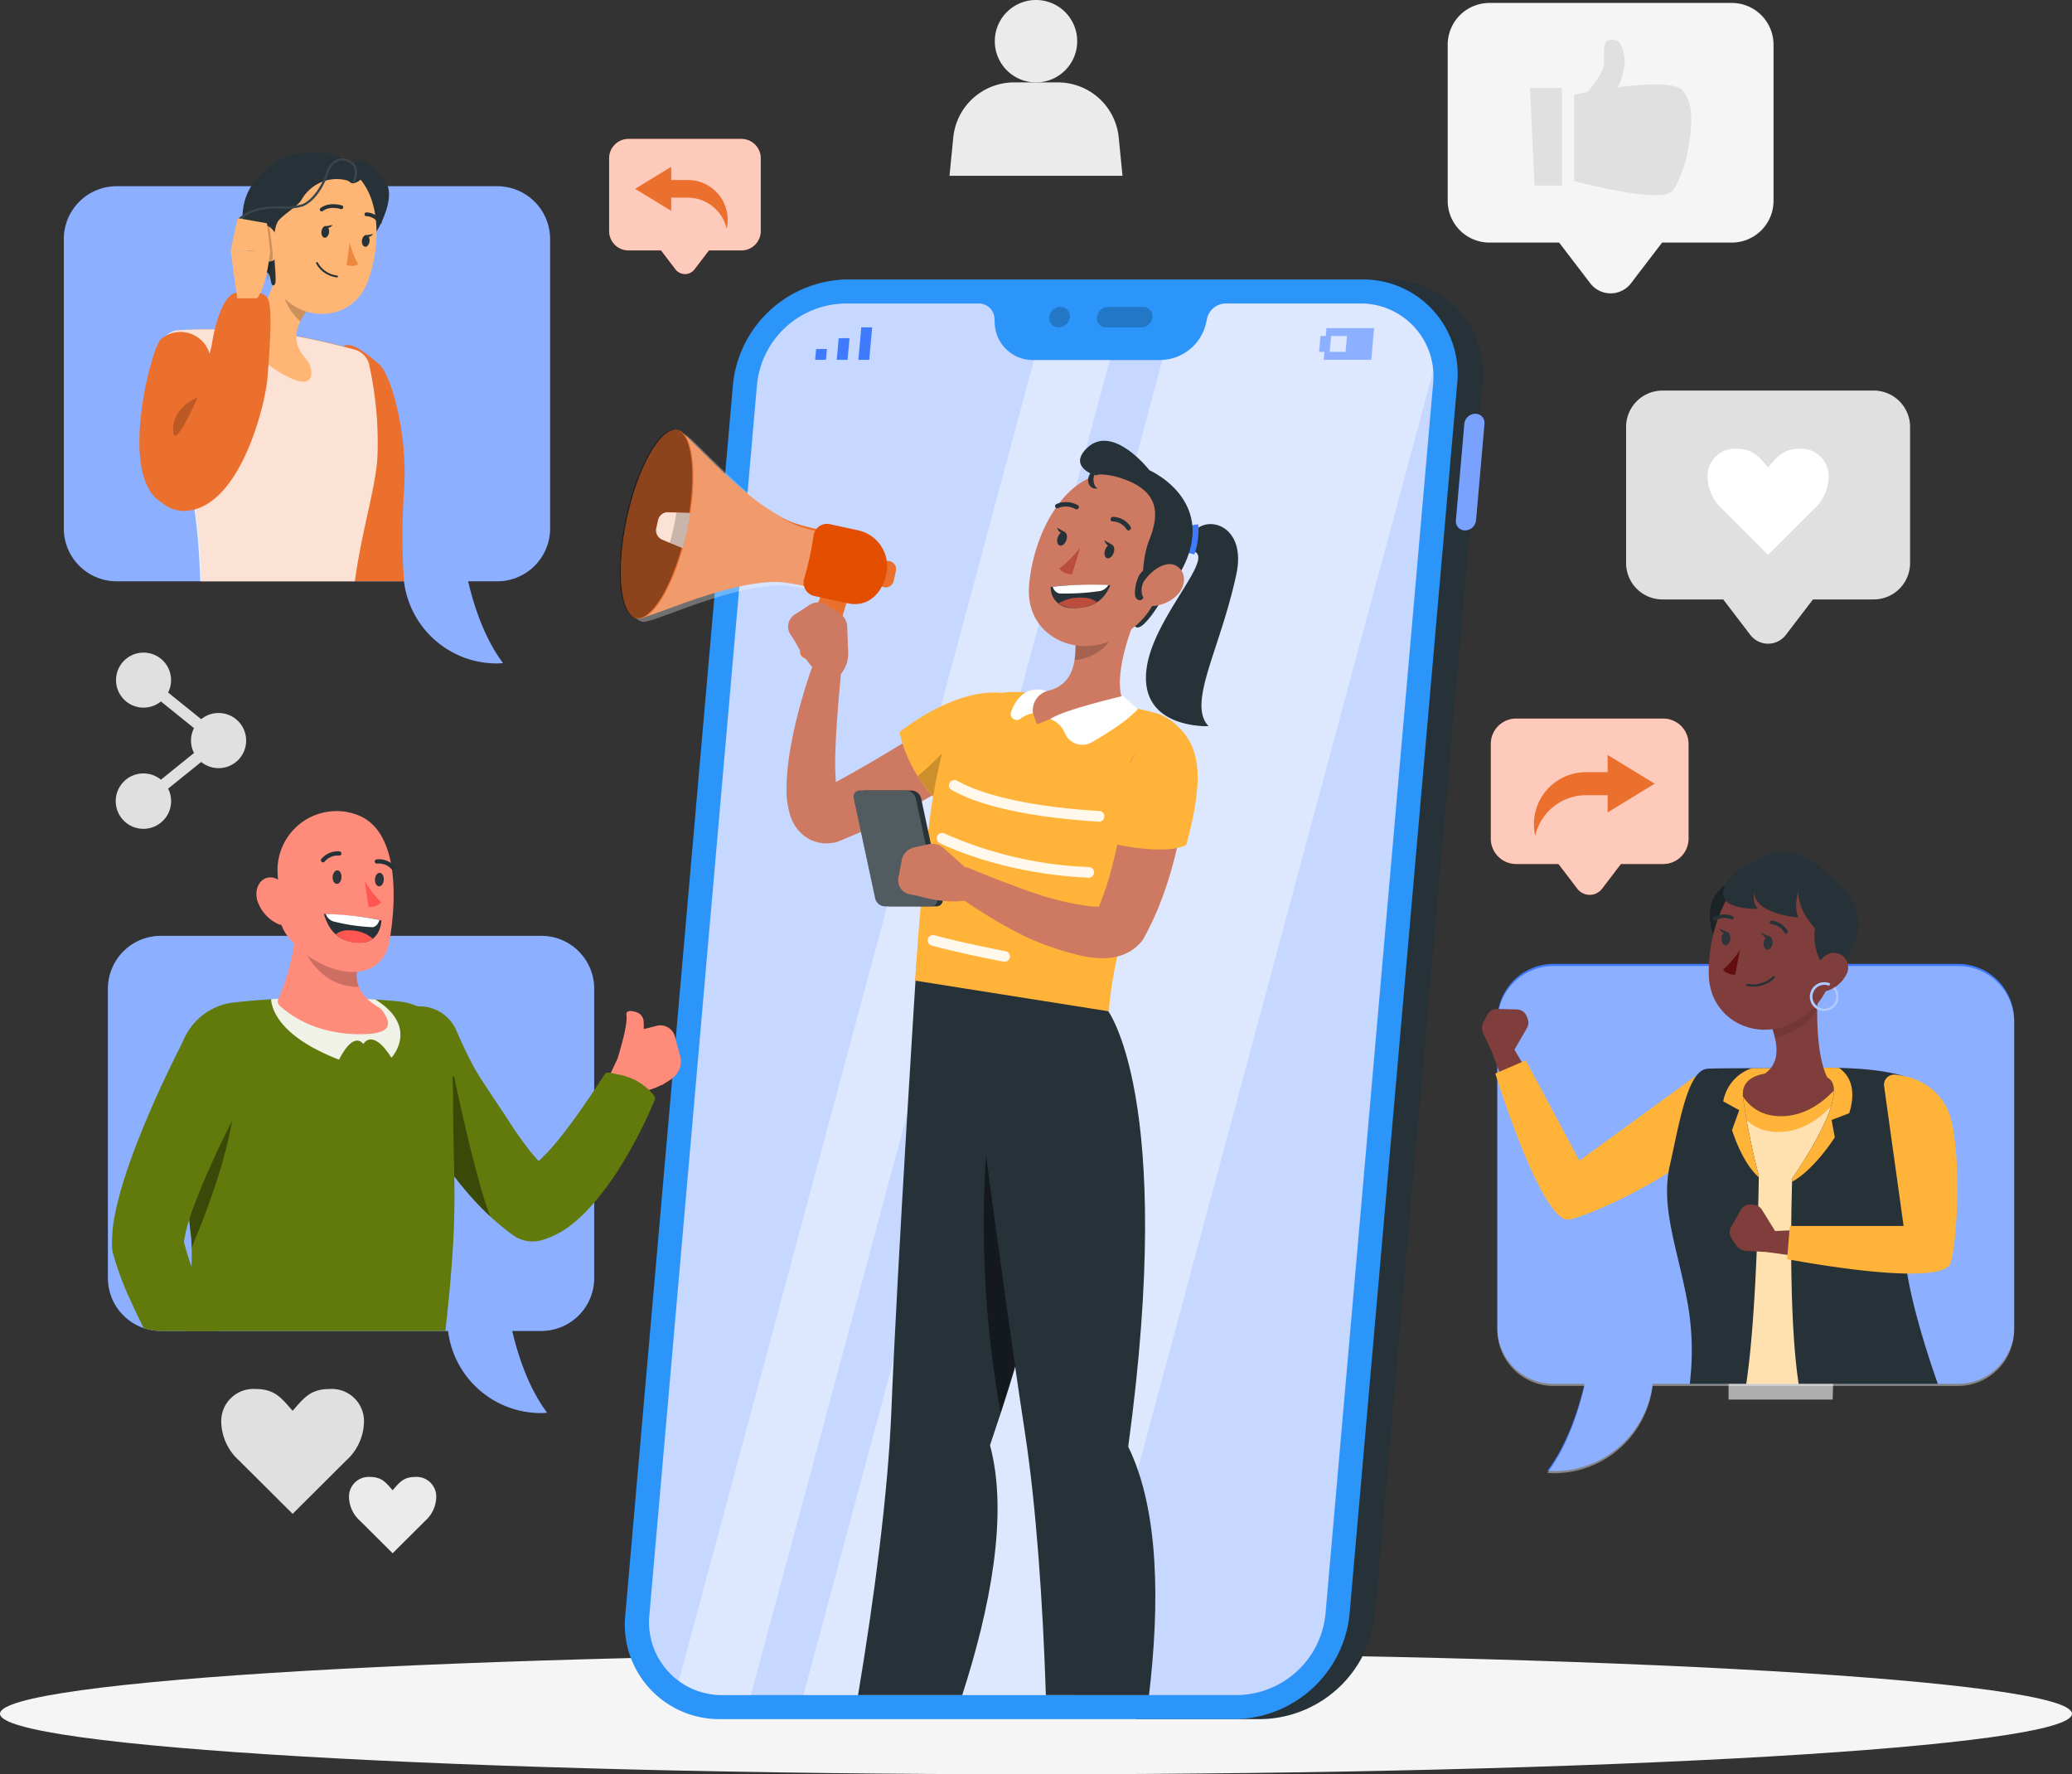 <svg id="Grupo_882184" data-name="Grupo 882184" xmlns="http://www.w3.org/2000/svg" xmlns:xlink="http://www.w3.org/1999/xlink" width="428.466" height="366.821" viewBox="0 0 428.466 366.821">
  <rect x="0" y="0" width="428.466" height="366.821" fill="#333333" stroke="none"/>
  <defs>
    <clipPath id="clip-path">
      <rect id="Rectángulo_330327" data-name="Rectángulo 330327" width="428.466" height="366.821" fill="none"/>
    </clipPath>
    <clipPath id="clip-path-5">
      <rect id="Rectángulo_330288" data-name="Rectángulo 330288" width="106.876" height="104.861" fill="none"/>
    </clipPath>
    <clipPath id="clip-path-6">
      <rect id="Rectángulo_330289" data-name="Rectángulo 330289" width="7.16" height="12.247" fill="none"/>
    </clipPath>
    <clipPath id="clip-path-7">
      <rect id="Rectángulo_330290" data-name="Rectángulo 330290" width="26.066" height="63.296" fill="none"/>
    </clipPath>
    <clipPath id="clip-path-8">
      <rect id="Rectángulo_330291" data-name="Rectángulo 330291" width="9.435" height="9.876" fill="none"/>
    </clipPath>
    <clipPath id="clip-path-9">
      <rect id="Rectángulo_330292" data-name="Rectángulo 330292" width="5.968" height="5.968" fill="none"/>
    </clipPath>
    <clipPath id="clip-path-11">
      <rect id="Rectángulo_330294" data-name="Rectángulo 330294" width="5.916" height="24.096" fill="none"/>
    </clipPath>
    <clipPath id="clip-path-12">
      <rect id="Rectángulo_330295" data-name="Rectángulo 330295" width="162.173" height="287.699" fill="none"/>
    </clipPath>
    <clipPath id="clip-path-13">
      <rect id="Rectángulo_330296" data-name="Rectángulo 330296" width="21.339" height="4.226" fill="none"/>
    </clipPath>
    <clipPath id="clip-path-14">
      <rect id="Rectángulo_330297" data-name="Rectángulo 330297" width="155.975" height="287.699" fill="none"/>
    </clipPath>
    <clipPath id="clip-path-16">
      <rect id="Rectángulo_330299" data-name="Rectángulo 330299" width="51.117" height="38.981" fill="none"/>
    </clipPath>
    <clipPath id="clip-path-17">
      <rect id="Rectángulo_330300" data-name="Rectángulo 330300" width="15.012" height="39.008" fill="none"/>
    </clipPath>
    <clipPath id="clip-path-18">
      <rect id="Rectángulo_330301" data-name="Rectángulo 330301" width="7.107" height="7.43" fill="none"/>
    </clipPath>
    <clipPath id="clip-path-19">
      <rect id="Rectángulo_330302" data-name="Rectángulo 330302" width="4.252" height="7.37" fill="none"/>
    </clipPath>
    <clipPath id="clip-path-20">
      <rect id="Rectángulo_330303" data-name="Rectángulo 330303" width="18.22" height="17.522" fill="none"/>
    </clipPath>
    <clipPath id="clip-path-21">
      <rect id="Rectángulo_330304" data-name="Rectángulo 330304" width="14.25" height="66.515" fill="none"/>
    </clipPath>
    <clipPath id="clip-path-22">
      <rect id="Rectángulo_330305" data-name="Rectángulo 330305" width="8.125" height="7.806" fill="none"/>
    </clipPath>
    <clipPath id="clip-path-23">
      <rect id="Rectángulo_330306" data-name="Rectángulo 330306" width="17.323" height="23.949" fill="none"/>
    </clipPath>
    <clipPath id="clip-path-24">
      <rect id="Rectángulo_330307" data-name="Rectángulo 330307" width="32.173" height="8.627" fill="none"/>
    </clipPath>
    <clipPath id="clip-path-25">
      <rect id="Rectángulo_330308" data-name="Rectángulo 330308" width="32.531" height="9.26" fill="none"/>
    </clipPath>
    <clipPath id="clip-path-26">
      <rect id="Rectángulo_330309" data-name="Rectángulo 330309" width="17.029" height="5.551" fill="none"/>
    </clipPath>
    <clipPath id="clip-path-28">
      <rect id="Rectángulo_330311" data-name="Rectángulo 330311" width="100.548" height="98.652" fill="none"/>
    </clipPath>
    <clipPath id="clip-path-29">
      <rect id="Rectángulo_330312" data-name="Rectángulo 330312" width="15.412" height="29.04" fill="none"/>
    </clipPath>
    <clipPath id="clip-path-30">
      <rect id="Rectángulo_330313" data-name="Rectángulo 330313" width="26.749" height="12.817" fill="none"/>
    </clipPath>
    <clipPath id="clip-path-31">
      <rect id="Rectángulo_330314" data-name="Rectángulo 330314" width="10.24" height="35.652" fill="none"/>
    </clipPath>
    <clipPath id="clip-path-32">
      <rect id="Rectángulo_330315" data-name="Rectángulo 330315" width="13.231" height="17.021" fill="none"/>
    </clipPath>
    <clipPath id="clip-path-35">
      <rect id="Rectángulo_330318" data-name="Rectángulo 330318" width="45.143" height="52.095" fill="none"/>
    </clipPath>
    <clipPath id="clip-path-36">
      <rect id="Rectángulo_330319" data-name="Rectángulo 330319" width="4.89" height="9.49" fill="none"/>
    </clipPath>
    <clipPath id="clip-path-37">
      <rect id="Rectángulo_330320" data-name="Rectángulo 330320" width="24.798" height="13.03" fill="none"/>
    </clipPath>
    <clipPath id="clip-path-38">
      <rect id="Rectángulo_330321" data-name="Rectángulo 330321" width="1.646" height="11.724" fill="none"/>
    </clipPath>
    <clipPath id="clip-path-39">
      <rect id="Rectángulo_330322" data-name="Rectángulo 330322" width="5.068" height="7.918" fill="none"/>
    </clipPath>
    <clipPath id="clip-path-41">
      <rect id="Rectángulo_330324" data-name="Rectángulo 330324" width="40.884" height="36.432" fill="none"/>
    </clipPath>
    <clipPath id="clip-path-42">
      <rect id="Rectángulo_330325" data-name="Rectángulo 330325" width="31.349" height="27.935" fill="none"/>
    </clipPath>
  </defs>
  <g id="Grupo_882183" data-name="Grupo 882183" clip-path="url(#clip-path)">
    <g id="Grupo_882069" data-name="Grupo 882069">
      <g id="Grupo_882068" data-name="Grupo 882068" clip-path="url(#clip-path)">
        <path id="Trazado_637111" data-name="Trazado 637111" d="M355.527,73.081H311.848a7.523,7.523,0,0,0-7.523,7.523v28.134a7.524,7.524,0,0,0,7.523,7.525h12.56l5.609,7.336a4.622,4.622,0,0,0,7.342,0l5.609-7.336h12.56a7.524,7.524,0,0,0,7.523-7.525V80.6a7.523,7.523,0,0,0-7.523-7.523" transform="translate(31.932 7.668)" fill="#e0e0e0"/>
        <path id="Trazado_637112" data-name="Trazado 637112" d="M322.7,96.535a9.361,9.361,0,0,1-3.13-6.586,5.652,5.652,0,0,1,6.012-5.972c3.377,0,4.529,1.566,6.506,3.83,1.977-2.264,3.13-3.83,6.506-3.83a5.652,5.652,0,0,1,6.012,5.972,9.361,9.361,0,0,1-3.13,6.586l-9.387,9.349Z" transform="translate(33.531 8.811)" fill="#fff"/>
        <path id="Trazado_637113" data-name="Trazado 637113" d="M45.1,274.694a11.033,11.033,0,0,1-3.687-7.762A6.659,6.659,0,0,1,48.5,259.9c3.978,0,5.337,1.845,7.666,4.511,2.328-2.666,3.687-4.511,7.665-4.511a6.66,6.66,0,0,1,7.084,7.036,11.031,11.031,0,0,1-3.688,7.762l-11.06,11.014Z" transform="translate(4.345 27.27)" fill="#e0e0e0"/>
        <path id="Trazado_637114" data-name="Trazado 637114" d="M67.575,285.4a6.742,6.742,0,0,1-2.254-4.746,4.07,4.07,0,0,1,4.329-4.3c2.432,0,3.263,1.127,4.687,2.758,1.423-1.631,2.254-2.758,4.686-2.758a4.071,4.071,0,0,1,4.33,4.3A6.744,6.744,0,0,1,81.1,285.4l-6.761,6.733Z" transform="translate(6.854 28.997)" fill="#ebebeb"/>
        <path id="Trazado_637115" data-name="Trazado 637115" d="M329.686.551H279.572a8.632,8.632,0,0,0-8.632,8.632V41.462a8.632,8.632,0,0,0,8.632,8.632h14.41l6.435,8.416a5.3,5.3,0,0,0,8.423,0l6.435-8.416h14.41a8.632,8.632,0,0,0,8.632-8.632V9.183A8.632,8.632,0,0,0,329.686.551" transform="translate(28.429 0.058)" fill="#f5f5f5"/>
        <path id="Trazado_637116" data-name="Trazado 637116" d="M287.278,36.633h5.677V16.448h-6.623Z" transform="translate(30.044 1.726)" fill="#e0e0e0"/>
        <path id="Trazado_637117" data-name="Trazado 637117" d="M318.42,20.547c-.288-.895-1.192-2.769-2.05-3.153-2.489-1.117-7.938-.76-12.759-.126a9.8,9.8,0,0,0,.465-.98,14.62,14.62,0,0,0,1-4.55c-.072-1.067-.569-3.444-1.473-4.015a2.542,2.542,0,0,0-2.275,0c-.954,1-.289,4.159-.668,5.487-.349,1.221-1.939,3.371-3.3,5.057-1.684.313-2.759.546-2.759.546V36.631s14.554,3.961,19.238,2.681c1.8-.492,2.651-3.614,3.311-5.361,1.188-3.138,2.29-10.211,1.262-13.4" transform="translate(30.912 0.782)" fill="#e0e0e0"/>
        <path id="Trazado_637118" data-name="Trazado 637118" d="M212.716,27.031a12.631,12.631,0,0,0-12.59-11.611H191.05a12.631,12.631,0,0,0-12.59,11.611l-.762,7.7h35.781Z" transform="translate(18.645 1.618)" fill="#ebebeb"/>
        <path id="Trazado_637119" data-name="Trazado 637119" d="M203.218,8.519a8.52,8.52,0,1,0-8.52,8.519,8.52,8.52,0,0,0,8.52-8.519" transform="translate(19.535)" fill="#ebebeb"/>
        <path id="Trazado_637120" data-name="Trazado 637120" d="M42.919,134.6a5.674,5.674,0,0,0-3.593,1.277l-6.839-5.514A5.69,5.69,0,1,0,31,132.213l6.839,5.514a5.66,5.66,0,0,0,0,5.142L31,148.383a5.726,5.726,0,1,0,1.488,1.85l6.839-5.512A5.7,5.7,0,1,0,42.919,134.6" transform="translate(2.278 12.811)" fill="#e0e0e0"/>
      </g>
    </g>
    <g id="Grupo_882071" data-name="Grupo 882071">
      <g id="Grupo_882070" data-name="Grupo 882070" clip-path="url(#clip-path)">
        <path id="Trazado_637121" data-name="Trazado 637121" d="M428.466,321.852c0,6.91-95.915,12.511-214.233,12.511S0,328.762,0,321.852s95.915-12.511,214.233-12.511,214.233,5.6,214.233,12.511" transform="translate(0 32.458)" fill="#f5f5f5"/>
      </g>
    </g>
    <g id="Grupo_882088" data-name="Grupo 882088">
      <g id="Grupo_882087" data-name="Grupo 882087" clip-path="url(#clip-path)">
        <path id="Trazado_637122" data-name="Trazado 637122" d="M291.855,180.361h83.624a11.626,11.626,0,0,1,11.626,11.626v63.564a11.626,11.626,0,0,1-11.626,11.626H312.336a20.543,20.543,0,0,1-20.384,18.045c-.465,0-.92-.039-1.378-.07,3.267-4.3,5.935-10.542,7.68-17.975h-6.4a11.626,11.626,0,0,1-11.626-11.626V191.987a11.626,11.626,0,0,1,11.626-11.626" transform="translate(29.403 18.925)" fill="#407bff"/>
        <g id="Grupo_882074" data-name="Grupo 882074" transform="translate(309.632 199.725)" opacity="0.4">
          <g id="Grupo_882073" data-name="Grupo 882073">
            <g id="Grupo_882072" data-name="Grupo 882072" clip-path="url(#clip-path-5)">
              <path id="Trazado_637123" data-name="Trazado 637123" d="M291.855,180.361h83.624a11.626,11.626,0,0,1,11.626,11.626v63.564a11.626,11.626,0,0,1-11.626,11.626H312.336a20.543,20.543,0,0,1-20.384,18.045c-.465,0-.92-.039-1.378-.07,3.267-4.3,5.935-10.542,7.68-17.975h-6.4a11.626,11.626,0,0,1-11.626-11.626V191.987a11.626,11.626,0,0,1,11.626-11.626" transform="translate(-280.229 -180.361)" fill="#fff"/>
            </g>
          </g>
        </g>
        <path id="Trazado_637124" data-name="Trazado 637124" d="M288.2,204.192l-4.134-6.988,2.583-4.462a2.237,2.237,0,0,0,.154-1.916l-.192-.5a2.235,2.235,0,0,0-2.028-1.436l-4.055-.106a2.231,2.231,0,0,0-2.018,1.161l-.822,1.5a2.636,2.636,0,0,0-.08,2.372l1.748,3.77,3.232,8.668Z" transform="translate(29.103 19.808)" fill="#7f3e3b"/>
        <path id="Trazado_637125" data-name="Trazado 637125" d="M320.847,201.957,297.24,219.141,286.15,198.4l-6.3,2.725s9.71,31.448,15.352,30.18,21.579-9.148,26.767-14.557c2.614-2.726,4.606-7.728,2.021-13.919a2.082,2.082,0,0,0-3.145-.867" transform="translate(29.364 20.817)" fill="#ffb338"/>
        <path id="Trazado_637126" data-name="Trazado 637126" d="M325.465,164.6s-8.34,2.187-4.476,12.246c0,0,4.149-1.092,4.826-3.782s1.312-6.452,1.312-6.452Z" transform="translate(33.573 17.271)" fill="#263238"/>
        <g id="Grupo_882077" data-name="Grupo 882077" transform="translate(353.54 181.868)" opacity="0.3">
          <g id="Grupo_882076" data-name="Grupo 882076">
            <g id="Grupo_882075" data-name="Grupo 882075" clip-path="url(#clip-path-6)">
              <path id="Trazado_637127" data-name="Trazado 637127" d="M325.465,164.6s-8.34,2.187-4.476,12.246c0,0,4.149-1.092,4.826-3.782s1.312-6.452,1.312-6.452Z" transform="translate(-319.967 -164.597)"/>
            </g>
          </g>
        </g>
        <path id="Trazado_637128" data-name="Trazado 637128" d="M344.892,200.768l-15.226-.5-6.3.913-.853,11.481,12.268,4.082,13.092-2.61.685-11.063-.933-2.211Z" transform="translate(33.84 21.013)" fill="#7f3e3b"/>
        <path id="Trazado_637129" data-name="Trazado 637129" d="M324.117,264.944h21.544c.218-7.59,1.338-47,1.1-46.764-.263.263,2.274-8.4,2.274-8.4v-3.5l-2.274-3.762s-4.89,7.455-12.933,7.086c-7.624-.35-8.937-7.96-8.937-7.96l-.961,11.634-.962,28.167,1.224,11.939Z" transform="translate(33.888 21.158)" fill="#ffb338"/>
        <g id="Grupo_882080" data-name="Grupo 882080" transform="translate(356.289 226.065)" opacity="0.6">
          <g id="Grupo_882079" data-name="Grupo 882079">
            <g id="Grupo_882078" data-name="Grupo 882078" clip-path="url(#clip-path-7)">
              <path id="Trazado_637130" data-name="Trazado 637130" d="M324.117,264.944h21.544c.218-7.59,1.338-47,1.1-46.764-.263.263,2.274-8.4,2.274-8.4v-3.5l-2.274-3.762s-4.89,7.455-12.933,7.086c-7.624-.35-8.937-7.96-8.937-7.96l-.961,11.634-.962,28.167,1.224,11.939Z" transform="translate(-322.969 -201.647)" fill="#fff"/>
            </g>
          </g>
        </g>
        <path id="Trazado_637131" data-name="Trazado 637131" d="M316.692,265.138h11.675c2.294-15.2,2.6-43,2.6-43a144.715,144.715,0,0,1-3.262-16.166c-.7-6.37,8.4-5.527,16.358-4.477s-6.192,21.169-6.192,21.169-1,27.2,1.329,42.477h28.784c-1.439-4.05-5.678-16.508-6.691-25.333-1.224-10.671,6.124-26.242,5.072-33.836s-26.22-6.048-26.22-6.048-16.122-.106-19.715.056c-4.205.189-5.877,11.25-7.864,19.988s1.666,17.392,3.658,28.389a56.127,56.127,0,0,1,.465,16.784" transform="translate(32.736 20.963)" fill="#263238"/>
        <path id="Trazado_637132" data-name="Trazado 637132" d="M328.407,199.887c5.243,0,10.637.034,10.637.034s3.221-.2,7.4-.1c1.664,1.14,3.864,3.776,2.111,9.371l-3.646,1.4.666,3.587s-4.2,6.655-8.832,9.179c.014-.446.023-.694.023-.694s14.154-20.118,6.192-21.168S325.9,199.6,326.6,205.97a144.666,144.666,0,0,0,3.263,16.166s0,.106,0,.3c-2.244-2-4.153-5.541-5.538-9.744l1.487-4.134-3.3-1.814a8.841,8.841,0,0,1,5.894-6.854" transform="translate(33.84 20.964)" fill="#ffb338"/>
        <path id="Trazado_637133" data-name="Trazado 637133" d="M327.722,207.632a3.788,3.788,0,0,1,.327-3.646c5.985-2.029,5.437-6.523,4.058-10.693l9.648-9.84c-.572,5.242-.784,17.291,2.642,21.49v.96a13.087,13.087,0,0,1-12.865,4.792,5.023,5.023,0,0,1-3.811-3.062" transform="translate(34.355 19.249)" fill="#7f3e3b"/>
        <g id="Grupo_882083" data-name="Grupo 882083" transform="translate(366.462 204.726)" opacity="0.1">
          <g id="Grupo_882082" data-name="Grupo 882082">
            <g id="Grupo_882081" data-name="Grupo 882081" clip-path="url(#clip-path-8)">
              <path id="Trazado_637134" data-name="Trazado 637134" d="M331.662,193.1l7.663-7.815,1.772.635c-.054.944-.092,1.971-.107,3.054-.969,1.988-3.3,4.783-8.748,6.186-.156-.687-.355-1.379-.58-2.061" transform="translate(-331.662 -185.285)"/>
            </g>
          </g>
        </g>
        <path id="Trazado_637135" data-name="Trazado 637135" d="M347.465,177.1c-2.334,8.918-3.125,12.743-8.593,16.477-8.228,5.621-18.668.811-19.053-8.624-.346-8.492,3.52-21.641,13.057-23.5A12.57,12.57,0,0,1,347.465,177.1" transform="translate(33.555 16.915)" fill="#7f3e3b"/>
        <path id="Trazado_637136" data-name="Trazado 637136" d="M326,177.675a19.968,19.968,0,0,1-3.541,4.18,3.207,3.207,0,0,0,2.517,1.014Z" transform="translate(33.834 18.643)" fill="#630f0f"/>
        <path id="Trazado_637137" data-name="Trazado 637137" d="M334.586,174.956a.407.407,0,0,0,.182-.051.364.364,0,0,0,.126-.5l0-.007a4.267,4.267,0,0,0-3.307-2.14.375.375,0,0,0-.376.355.366.366,0,0,0,.345.376,3.579,3.579,0,0,1,2.719,1.8.367.367,0,0,0,.315.172" transform="translate(34.752 18.074)" fill="#263238"/>
        <path id="Trazado_637138" data-name="Trazado 637138" d="M320.933,172.379a.4.4,0,0,0,.182-.05,3.574,3.574,0,0,1,3.236-.214.364.364,0,0,0,.495-.147l0,0a.374.374,0,0,0-.162-.5,4.305,4.305,0,0,0-3.936.222.365.365,0,0,0,.182.689" transform="translate(33.634 17.952)" fill="#263238"/>
        <path id="Trazado_637139" data-name="Trazado 637139" d="M328.252,184.791a7.188,7.188,0,0,1-1.278-.112.222.222,0,0,1-.183-.256v-.008a.223.223,0,0,1,.253-.182,6.088,6.088,0,0,0,5.266-1.471.226.226,0,1,1,.335.3,6.31,6.31,0,0,1-4.393,1.725" transform="translate(34.289 19.169)" fill="#263238"/>
        <path id="Trazado_637140" data-name="Trazado 637140" d="M344.182,184.265a11.332,11.332,0,0,1-2.711-9.064s-3.587-3.671-3.412-7.607c0,0-1.062,3.135-.006,5.373,0,0-9.309-.678-9.091-5.373,0,0-.612,2.362.787,3.587,0,0-8.271.35-7.153-3.936s7.6-6.386,7.6-6.386,6.178-5.248,14.718,4.024c0,0,10.058,6.279,2.928,16.75Z" transform="translate(33.838 16.723)" fill="#263238"/>
        <path id="Trazado_637141" data-name="Trazado 637141" d="M346.16,182.868a6.716,6.716,0,0,1-3.957,3.287c-2.263.68-3.44-1.329-2.851-3.49.527-1.937,2.344-4.636,4.636-4.372a3.042,3.042,0,0,1,2.171,4.576" transform="translate(35.591 18.706)" fill="#7f3e3b"/>
        <path id="Trazado_637142" data-name="Trazado 637142" d="M331.9,176.665c-.078.766-.554,1.346-1.063,1.3s-.845-.715-.757-1.492.554-1.346,1.053-1.3.844.714.767,1.491" transform="translate(34.632 18.38)" fill="#2e353a"/>
        <path id="Trazado_637143" data-name="Trazado 637143" d="M324.012,175.84c-.078.766-.554,1.346-1.053,1.3s-.844-.714-.767-1.491.554-1.346,1.053-1.3.855.714.767,1.491" transform="translate(33.805 18.294)" fill="#2e353a"/>
        <path id="Trazado_637144" data-name="Trazado 637144" d="M323.51,174.477l-1.793-.724s.8,1.54,1.793.724" transform="translate(33.757 18.231)" fill="#2e353a"/>
        <path id="Trazado_637145" data-name="Trazado 637145" d="M331.4,175.3l-1.793-.724s.8,1.54,1.793.724" transform="translate(34.584 18.318)" fill="#2e353a"/>
        <path id="Trazado_637146" data-name="Trazado 637146" d="M341.7,189.755a2.983,2.983,0,0,0,2.2-5l-.387.356a2.453,2.453,0,1,1-.805-.581l.215-.48a2.984,2.984,0,1,0-1.22,5.708" transform="translate(35.541 19.284)" fill="#407bff"/>
        <g id="Grupo_882086" data-name="Grupo 882086" transform="translate(374.258 203.071)" opacity="0.6">
          <g id="Grupo_882085" data-name="Grupo 882085">
            <g id="Grupo_882084" data-name="Grupo 882084" clip-path="url(#clip-path-9)">
              <path id="Trazado_637147" data-name="Trazado 637147" d="M341.7,189.755a2.983,2.983,0,0,0,2.2-5l-.387.356a2.453,2.453,0,1,1-.805-.581l.215-.48a2.984,2.984,0,1,0-1.22,5.708" transform="translate(-338.718 -183.787)" fill="#fff"/>
            </g>
          </g>
        </g>
        <path id="Trazado_637148" data-name="Trazado 637148" d="M341.218,230.51l-8.111.352-2.718-4.381a2.234,2.234,0,0,0-1.617-1.039l-.535-.067a2.235,2.235,0,0,0-2.222,1.112l-2,3.527a2.232,2.232,0,0,0,.073,2.327l.938,1.433a2.637,2.637,0,0,0,2.055,1.188l4.149.235,9.169,1.234Z" transform="translate(33.967 23.646)" fill="#7f3e3b"/>
        <path id="Trazado_637149" data-name="Trazado 637149" d="M354.517,203.455l4.031,28.919-23.524,0-.564,6.84s32.312,6.257,33.853.683,2.1-23.344-.225-30.469c-1.171-3.59-4.645-7.7-11.324-8.341a2.082,2.082,0,0,0-2.246,2.365" transform="translate(35.094 21.099)" fill="#ffb338"/>
      </g>
    </g>
    <g id="Grupo_882102" data-name="Grupo 882102">
      <g id="Grupo_882101" data-name="Grupo 882101" clip-path="url(#clip-path)">
        <path id="Trazado_637150" data-name="Trazado 637150" d="M264.509,52.291H238.687L212.646,349.935h25.822a24.127,24.127,0,0,0,23.568-21.672l22.249-254.3a19.542,19.542,0,0,0-19.776-21.672" transform="translate(22.312 5.487)" fill="#263238"/>
        <path id="Trazado_637151" data-name="Trazado 637151" d="M274.223,79.505a2.313,2.313,0,0,1,2.258-2.077,1.873,1.873,0,0,1,1.9,2.077l-1.745,19.942a2.313,2.313,0,0,1-2.26,2.077,1.873,1.873,0,0,1-1.895-2.077Z" transform="translate(28.589 8.124)" fill="#407bff"/>
        <g id="Grupo_882091" data-name="Grupo 882091" transform="translate(301.059 85.552)" opacity="0.3">
          <g id="Grupo_882090" data-name="Grupo 882090">
            <g id="Grupo_882089" data-name="Grupo 882089" clip-path="url(#clip-path-11)">
              <path id="Trazado_637152" data-name="Trazado 637152" d="M274.223,79.505a2.313,2.313,0,0,1,2.258-2.077,1.873,1.873,0,0,1,1.9,2.077l-1.745,19.942a2.313,2.313,0,0,1-2.26,2.077,1.873,1.873,0,0,1-1.895-2.077Z" transform="translate(-272.47 -77.428)" fill="#fff"/>
            </g>
          </g>
        </g>
        <path id="Trazado_637153" data-name="Trazado 637153" d="M243.221,349.935h-106.4a19.541,19.541,0,0,1-19.776-21.672L139.3,73.963a24.128,24.128,0,0,1,23.569-21.672h106.4a19.543,19.543,0,0,1,19.776,21.672l-22.249,254.3a24.127,24.127,0,0,1-23.568,21.672" transform="translate(12.273 5.487)" fill="#2b95f9"/>
        <path id="Trazado_637154" data-name="Trazado 637154" d="M268.352,56.791H240.7a4.014,4.014,0,0,0-3.845,3.144l-.187.866a9.8,9.8,0,0,1-9.389,7.675H200.987a7.893,7.893,0,0,1-8.046-7.675l-.035-.866a3.232,3.232,0,0,0-3.295-3.144H161.957a18.591,18.591,0,0,0-18.161,16.7l-22.249,254.3a15.058,15.058,0,0,0,15.239,16.7h106.4a18.591,18.591,0,0,0,18.161-16.7l22.249-254.3a15.059,15.059,0,0,0-15.239-16.7" transform="translate(12.747 5.959)" fill="#407bff"/>
        <g id="Grupo_882094" data-name="Grupo 882094" transform="translate(134.229 62.75)" opacity="0.7">
          <g id="Grupo_882093" data-name="Grupo 882093">
            <g id="Grupo_882092" data-name="Grupo 882092" clip-path="url(#clip-path-12)">
              <path id="Trazado_637155" data-name="Trazado 637155" d="M268.352,56.791H240.7a4.014,4.014,0,0,0-3.845,3.144l-.187.866a9.8,9.8,0,0,1-9.389,7.675H200.987a7.893,7.893,0,0,1-8.046-7.675l-.035-.866a3.232,3.232,0,0,0-3.295-3.144H161.957a18.591,18.591,0,0,0-18.161,16.7l-22.249,254.3a15.058,15.058,0,0,0,15.239,16.7h106.4a18.591,18.591,0,0,0,18.161-16.7l22.249-254.3a15.059,15.059,0,0,0-15.239-16.7" transform="translate(-121.482 -56.791)" fill="#fff"/>
            </g>
          </g>
        </g>
        <g id="Grupo_882097" data-name="Grupo 882097" transform="translate(216.984 63.455)" opacity="0.2">
          <g id="Grupo_882096" data-name="Grupo 882096">
            <g id="Grupo_882095" data-name="Grupo 882095" clip-path="url(#clip-path-13)">
              <path id="Trazado_637156" data-name="Trazado 637156" d="M200.614,59.542a2.353,2.353,0,0,1-2.3,2.114,1.906,1.906,0,0,1-1.928-2.114,2.353,2.353,0,0,1,2.3-2.114,1.906,1.906,0,0,1,1.928,2.114" transform="translate(-196.379 -57.429)"/>
              <path id="Trazado_637157" data-name="Trazado 637157" d="M214.846,57.429H207.6a2.352,2.352,0,0,0-2.3,2.114,1.9,1.9,0,0,0,1.928,2.113h7.245a2.352,2.352,0,0,0,2.3-2.113,1.905,1.905,0,0,0-1.928-2.114" transform="translate(-195.444 -57.429)"/>
            </g>
          </g>
        </g>
        <path id="Trazado_637158" data-name="Trazado 637158" d="M152.557,67.541h2.237l.2-2.237h-2.237Z" transform="translate(16.007 6.852)" fill="#407bff"/>
        <path id="Trazado_637159" data-name="Trazado 637159" d="M156.8,65.516l-.2,2.238h2.237l.2-2.238.2-2.237H157Z" transform="translate(16.432 6.64)" fill="#407bff"/>
        <path id="Trazado_637160" data-name="Trazado 637160" d="M161.244,61.254l-.2,2.238-.2,2.237-.2,2.237H162.9l.2-2.237.2-2.237.2-2.238Z" transform="translate(16.857 6.427)" fill="#407bff"/>
        <path id="Trazado_637161" data-name="Trazado 637161" d="M248.4,61.389l-.144,1.641h-1.094l-.287,3.282h1.094l-.144,1.641h9.845l.575-6.563Zm3.945,4.922h-3.282l.287-3.282h3.282Z" transform="translate(25.904 6.441)" fill="#407bff"/>
        <g id="Grupo_882100" data-name="Grupo 882100" transform="translate(140.365 62.75)" opacity="0.4">
          <g id="Grupo_882099" data-name="Grupo 882099">
            <g id="Grupo_882098" data-name="Grupo 882098" clip-path="url(#clip-path-14)">
              <path id="Trazado_637162" data-name="Trazado 637162" d="M200.482,67.366l-73.446,273.1a15.451,15.451,0,0,0,9.168,2.916h5.742L216.175,67.366Z" transform="translate(-127.036 -55.681)" fill="#fff"/>
              <path id="Trazado_637163" data-name="Trazado 637163" d="M265.323,56.791H237.667a4.015,4.015,0,0,0-3.844,3.144l-.187.866a9.813,9.813,0,0,1-9.049,7.659L150.354,344.491h56.621L280.564,70.852a14.983,14.983,0,0,0-15.241-14.061" transform="translate(-124.589 -56.791)" fill="#fff"/>
            </g>
          </g>
        </g>
      </g>
    </g>
    <g id="Grupo_882137" data-name="Grupo 882137">
      <g id="Grupo_882136" data-name="Grupo 882136" clip-path="url(#clip-path)">
        <path id="Trazado_637164" data-name="Trazado 637164" d="M154.227,125.284l-3.315-.72a1.5,1.5,0,0,1-1.082-2l4.623-12.092,5.3,1.152-3.768,12.625a1.5,1.5,0,0,1-1.756,1.036" transform="translate(15.711 11.591)" fill="#eb6f2d"/>
        <path id="Trazado_637165" data-name="Trazado 637165" d="M165.55,110.39h0a1.7,1.7,0,0,1-1.3-2.026l.45-2.07a1.7,1.7,0,0,1,3.329.724l-.45,2.07a1.7,1.7,0,0,1-2.026,1.3" transform="translate(17.23 11.012)" fill="#eb6f2d"/>
        <path id="Trazado_637166" data-name="Trazado 637166" d="M167.315,102.667s-12.6-1.435-17-3.7c-10.372-5.326-20.273-18.029-22.376-18.487-3.423-.745-8.092,7.363-10.429,18.109s-1.456,20.06,1.967,20.8c2.1.457,16.386-6.988,28.033-7.523,4.949-.229,17,3.7,17,3.7Z" transform="translate(12.192 8.44)" fill="#eb6f2d"/>
        <g id="Grupo_882105" data-name="Grupo 882105" transform="translate(129.512 89.595)" opacity="0.3">
          <g id="Grupo_882104" data-name="Grupo 882104">
            <g id="Grupo_882103" data-name="Grupo 882103" clip-path="url(#clip-path-16)">
              <path id="Trazado_637167" data-name="Trazado 637167" d="M167.315,102.667s-12.6-1.435-17-3.7c-10.372-5.326-20.273-18.029-22.376-18.487-3.423-.745-8.092,7.363-10.429,18.109s-1.456,20.06,1.967,20.8c2.1.457,16.386-6.988,28.033-7.523,4.949-.229,17,3.7,17,3.7Z" transform="translate(-116.198 -80.436)" fill="#fff"/>
            </g>
          </g>
        </g>
        <path id="Trazado_637168" data-name="Trazado 637168" d="M129.9,101.288c-2.337,10.745-7.006,18.853-10.429,18.109s-4.3-10.059-1.967-20.8,7.005-18.853,10.429-18.109,4.3,10.059,1.967,20.8" transform="translate(12.192 8.44)" fill="#eb6f2d"/>
        <g id="Grupo_882108" data-name="Grupo 882108" transform="translate(128.16 88.805)" opacity="0.4">
          <g id="Grupo_882107" data-name="Grupo 882107">
            <g id="Grupo_882106" data-name="Grupo 882106" clip-path="url(#clip-path-17)">
              <path id="Trazado_637169" data-name="Trazado 637169" d="M129.9,101.288c-2.337,10.745-7.006,18.853-10.429,18.109s-4.3-10.059-1.967-20.8,7.005-18.853,10.429-18.109,4.3,10.059,1.967,20.8" transform="translate(-116.198 -80.436)"/>
            </g>
          </g>
        </g>
        <path id="Trazado_637170" data-name="Trazado 637170" d="M161.679,99.359l-5.841-1.27a2.806,2.806,0,0,0-3.384,2.331c-.2,1.466-.473,2.982-.81,4.53s-.721,3.039-1.145,4.457a2.806,2.806,0,0,0,2.11,3.526l6.931,1.508c4.153.9,7.142-2.019,7.991-6.2a7.586,7.586,0,0,0-5.853-8.879" transform="translate(15.779 10.285)" fill="#e44e00"/>
        <path id="Trazado_637171" data-name="Trazado 637171" d="M123.2,97.482l-.366,1.682a2.071,2.071,0,0,0,1.229,2.351l4.25,1.766c.328-1.162.632-2.367.9-3.61s.494-2.465.678-3.66l-4.6-.158a2.068,2.068,0,0,0-2.094,1.629" transform="translate(12.883 10.057)" fill="#eb6f2d"/>
        <g id="Grupo_882111" data-name="Grupo 882111" transform="translate(135.666 105.908)" opacity="0.8">
          <g id="Grupo_882110" data-name="Grupo 882110">
            <g id="Grupo_882109" data-name="Grupo 882109" clip-path="url(#clip-path-18)">
              <path id="Trazado_637172" data-name="Trazado 637172" d="M123.2,97.482l-.366,1.682a2.071,2.071,0,0,0,1.229,2.351l4.25,1.766c.328-1.162.632-2.367.9-3.61s.494-2.465.678-3.66l-4.6-.158a2.068,2.068,0,0,0-2.094,1.629" transform="translate(-122.783 -95.852)" fill="#fff"/>
            </g>
          </g>
        </g>
        <g id="Grupo_882114" data-name="Grupo 882114" transform="translate(138.521 105.969)" opacity="0.2">
          <g id="Grupo_882113" data-name="Grupo 882113">
            <g id="Grupo_882112" data-name="Grupo 882112" clip-path="url(#clip-path-19)">
              <path id="Trazado_637173" data-name="Trazado 637173" d="M126.135,99.055c-.232,1.068-.493,2.1-.768,3.11l2.672,1.11c.327-1.163.632-2.367.9-3.611s.494-2.465.678-3.66l-2.89-.1c-.17,1.033-.361,2.081-.593,3.149" transform="translate(-125.367 -95.906)"/>
            </g>
          </g>
        </g>
        <path id="Trazado_637174" data-name="Trazado 637174" d="M218.871,99.491a7.14,7.14,0,0,0,6.455-.7c3.391-2.222,9.765.575,7.838,9.618-3.315,15.561-10.235,26.726-5.749,31.436,0,0-14.935.683-12.725-12.509,1.657-9.894,12.9-21.125,10.185-23.36-.9-.745-2.216-.359-6.461-.359Z" transform="translate(22.503 10.29)" fill="#263238"/>
        <path id="Trazado_637175" data-name="Trazado 637175" d="M218.04,103.617a20.109,20.109,0,0,1,6.065.728,15.157,15.157,0,0,0,.791-6.24,33.529,33.529,0,0,0-6.4,1.381Z" transform="translate(22.878 10.294)" fill="#407bff"/>
        <path id="Trazado_637176" data-name="Trazado 637176" d="M205.643,89.789s-6.211-1.775-2.116-5.78c5.348-5.231,12.96,4.558,12.96,4.558s17.817,7.79,3.108,25.855c0,0-5.308,9.5-6.417,5.809s6.279-14.193,6.279-14.193l-.441-9.389-2.045-3.663-6.42-3.661Z" transform="translate(21.209 8.653)" fill="#263238"/>
        <path id="Trazado_637177" data-name="Trazado 637177" d="M186.777,138.454a6.145,6.145,0,0,0-8.449-2.033l-.094.057c-1.926,1.179-3.985,2.5-6.02,3.71l-6.135,3.683q-4.3,2.539-8.664,4.914a55.611,55.611,0,0,1-.1-6.627c.078-2.586.259-5.222.462-7.87.176-2.647.456-5.338.683-7.963l.007-.07a3.067,3.067,0,0,0-5.933-1.318c-.978,2.662-1.752,5.291-2.521,7.984-.734,2.692-1.367,5.42-1.886,8.225a51.616,51.616,0,0,0-.929,8.864,18.623,18.623,0,0,0,.723,5.543,8.761,8.761,0,0,0,2.655,4.136,7.581,7.581,0,0,0,3.355,1.626,8.376,8.376,0,0,0,3.225-.022,4.094,4.094,0,0,0,.752-.224l.362-.149c2.352-.968,4.7-1.949,6.977-3.044q3.441-1.6,6.773-3.38c2.231-1.17,4.421-2.408,6.583-3.694,2.165-1.321,4.268-2.583,6.441-4.093a6.163,6.163,0,0,0,1.735-8.255" transform="translate(15.445 12.898)" fill="#ce7a63"/>
        <path id="Trazado_637178" data-name="Trazado 637178" d="M189.971,129.7c3.72,7.5-1.635,14.012-11.457,24.438a29.466,29.466,0,0,1-10.174-16.357s11.321-9.372,21.631-8.08" transform="translate(17.663 13.596)" fill="#ffb338"/>
        <g id="Grupo_882117" data-name="Grupo 882117" transform="translate(189.773 150.207)" opacity="0.2">
          <g id="Grupo_882116" data-name="Grupo 882116">
            <g id="Grupo_882115" data-name="Grupo 882115" clip-path="url(#clip-path-20)">
              <path id="Trazado_637179" data-name="Trazado 637179" d="M189.972,137.931c-3.641-2.215-7.712-3.209-10.581.41a44.326,44.326,0,0,1-7.639,7.814,31.188,31.188,0,0,0,6.4,7.31c5.866-6.227,10.118-11.055,11.816-15.534" transform="translate(-171.752 -135.943)"/>
            </g>
          </g>
        </g>
        <path id="Trazado_637180" data-name="Trazado 637180" d="M155.619,113.3l2.525,1.666a3.519,3.519,0,0,1,1.58,2.811l.193,5.315a6.568,6.568,0,0,1-2.567,5.448l-1.045.8c-4.378-2.477-7.285-8.38-7.285-8.38L148,119.366a2.928,2.928,0,0,1,.8-4.088l3.126-2.052a3.375,3.375,0,0,1,3.685.07" transform="translate(15.477 11.826)" fill="#ce7a63"/>
        <path id="Trazado_637181" data-name="Trazado 637181" d="M182.124,331.564c5.729-17.719,9.631-37.31,5.746-51.642,23.65-69.452,12.984-89.673,12.984-89.673L172.71,179.985s-4.023,62.552-5.234,92.8c-.678,16.926-3.566,38.916-6.89,58.783Z" transform="translate(16.85 18.885)" fill="#263238"/>
        <g id="Grupo_882120" data-name="Grupo 882120" transform="translate(203.441 225.622)" opacity="0.5">
          <g id="Grupo_882119" data-name="Grupo 882119">
            <g id="Grupo_882118" data-name="Grupo 882118" clip-path="url(#clip-path-21)">
              <path id="Trazado_637182" data-name="Trazado 637182" d="M194.252,213.4l-5.709-9.207-3.5,7.182a220.583,220.583,0,0,0,2.57,59.332A310.662,310.662,0,0,0,198.372,228.9Z" transform="translate(-184.122 -204.196)"/>
            </g>
          </g>
        </g>
        <path id="Trazado_637183" data-name="Trazado 637183" d="M197.348,331.085h21.329c2.179-18.366,2.2-38.134-4.3-51.353,9.91-72.7-4.432-90.5-4.432-90.5l-29.589-4.684s8.033,62.163,12.637,92.08c2.383,15.488,3.74,35.589,4.359,54.455" transform="translate(18.924 19.364)" fill="#263238"/>
        <path id="Trazado_637184" data-name="Trazado 637184" d="M176.466,143.676A122.478,122.478,0,0,0,173.811,160c-.949,8.007-1.643,15.924-2.559,29.152L211.31,195.5c.982-11.412,4.332-24.063,15.545-48.314a9.459,9.459,0,0,0-6.067-13.408c-1.562-.412-3.224-.813-4.939-1.17a129.178,129.178,0,0,0-18.189-2.879c-2.005-.134-4.094-.209-6.1-.247-7.225-.137-13.763,7.175-15.1,14.2" transform="translate(17.969 13.585)" fill="#ffb338"/>
        <path id="Trazado_637185" data-name="Trazado 637185" d="M215.524,113.586c-2.51,5.6-6.152,16.018-2.967,20.525,0,0-5.412-1.709-18.334,3.706-2.634-5.427.145-6.585.145-6.585,6.889-.506,7.848-5.318,7.77-9.992Z" transform="translate(20.26 11.918)" fill="#ce7a63"/>
        <path id="Trazado_637186" data-name="Trazado 637186" d="M196.566,135a5.169,5.169,0,0,1,3.057,3.013,3.9,3.9,0,0,0,5.479,1.8c3.272-1.866,7.494-4.53,9.577-6.894a38.833,38.833,0,0,1-3.057-2.7s-12.44,2.894-15.057,4.773" transform="translate(20.625 13.664)" fill="#fff"/>
        <path id="Trazado_637187" data-name="Trazado 637187" d="M193.757,133.917a5.919,5.919,0,0,0-2.61,1.161,1.245,1.245,0,0,1-1.92-1.393c1.381-3.91,3.761-4.374,3.761-4.374a5.023,5.023,0,0,1,3.586.049,4.2,4.2,0,0,0-2.816,4.558" transform="translate(19.847 13.538)" fill="#fff"/>
        <g id="Grupo_882123" data-name="Grupo 882123" transform="translate(222.214 128.628)" opacity="0.2">
          <g id="Grupo_882122" data-name="Grupo 882122">
            <g id="Grupo_882121" data-name="Grupo 882121" clip-path="url(#clip-path-22)">
              <path id="Trazado_637188" data-name="Trazado 637188" d="M209.224,116.413l-7.922,4.526a18.311,18.311,0,0,1-.19,3.279c2.577.039,6.639-2.124,7.511-4.662a8.845,8.845,0,0,0,.6-3.144" transform="translate(-201.112 -116.413)"/>
            </g>
          </g>
        </g>
        <path id="Trazado_637189" data-name="Trazado 637189" d="M222.438,105.28c-3.272,9.169-4.461,13.109-10.571,16.787-9.191,5.535-19.764.164-19.3-9.639.414-8.824,5.695-22.336,15.928-23.915a12.47,12.47,0,0,1,13.947,16.767" transform="translate(20.203 9.269)" fill="#ce7a63"/>
        <path id="Trazado_637190" data-name="Trazado 637190" d="M208.634,103.523c-.241.781-.847,1.318-1.354,1.2s-.72-.849-.478-1.63.846-1.319,1.352-1.2.72.849.48,1.63" transform="translate(21.689 10.69)" fill="#263238"/>
        <path id="Trazado_637191" data-name="Trazado 637191" d="M199.781,101.155c-.241.781-.847,1.318-1.354,1.2s-.72-.849-.478-1.63.846-1.319,1.352-1.2.72.849.48,1.63" transform="translate(20.76 10.441)" fill="#263238"/>
        <path id="Trazado_637192" data-name="Trazado 637192" d="M199.516,99.7l-1.693-.978s.5,1.691,1.693.978" transform="translate(20.757 10.359)" fill="#263238"/>
        <path id="Trazado_637193" data-name="Trazado 637193" d="M202.573,102.459a23.979,23.979,0,0,1-4.3,4.339c.724,1.2,2.6,1.171,2.6,1.171Z" transform="translate(20.804 10.751)" fill="#ba4d3c"/>
        <path id="Trazado_637194" data-name="Trazado 637194" d="M211.482,99.509a.435.435,0,0,1-.306-.193,3.5,3.5,0,0,0-2.873-1.658.436.436,0,0,1-.461-.451.518.518,0,0,1,.492-.491,4.364,4.364,0,0,1,3.656,2.053.487.487,0,0,1-.16.657.5.5,0,0,1-.348.083" transform="translate(21.808 10.148)" fill="#263238"/>
        <path id="Trazado_637195" data-name="Trazado 637195" d="M197.723,95.181a.441.441,0,0,1-.241-.245.471.471,0,0,1,.294-.6,5,5,0,0,1,4.424.27.434.434,0,0,1,.094.639.516.516,0,0,1-.682.118,4,4,0,0,0-3.507-.177.513.513,0,0,1-.382-.006" transform="translate(20.718 9.859)" fill="#263238"/>
        <path id="Trazado_637196" data-name="Trazado 637196" d="M208.369,102.071l-1.692-.978s.5,1.691,1.692.978" transform="translate(21.686 10.607)" fill="#263238"/>
        <path id="Trazado_637197" data-name="Trazado 637197" d="M176.754,171.859H167.2a2.132,2.132,0,0,1-1.982-1.633l-4.427-20.683a1.28,1.28,0,0,1,1.283-1.633h9.555a2.133,2.133,0,0,1,1.983,1.633l4.426,20.683a1.28,1.28,0,0,1-1.283,1.633" transform="translate(16.867 15.52)" fill="#263238"/>
        <path id="Trazado_637198" data-name="Trazado 637198" d="M175.754,171.859H166.2a2.132,2.132,0,0,1-1.982-1.633l-4.427-20.683a1.28,1.28,0,0,1,1.283-1.633h9.555a2.133,2.133,0,0,1,1.983,1.633l4.426,20.683a1.28,1.28,0,0,1-1.283,1.633" transform="translate(16.762 15.52)" fill="#263238"/>
        <g id="Grupo_882126" data-name="Grupo 882126" transform="translate(176.513 163.43)" opacity="0.2">
          <g id="Grupo_882125" data-name="Grupo 882125">
            <g id="Grupo_882124" data-name="Grupo 882124" clip-path="url(#clip-path-23)">
              <path id="Trazado_637199" data-name="Trazado 637199" d="M175.754,171.859H166.2a2.132,2.132,0,0,1-1.982-1.633l-4.427-20.683a1.28,1.28,0,0,1,1.283-1.633h9.555a2.133,2.133,0,0,1,1.983,1.633l4.426,20.683a1.28,1.28,0,0,1-1.283,1.633" transform="translate(-159.751 -147.91)" fill="#fff"/>
            </g>
          </g>
        </g>
        <path id="Trazado_637200" data-name="Trazado 637200" d="M171.453,158.626l2.953-.656a3.519,3.519,0,0,1,3.119.819l3.953,3.557a6.563,6.563,0,0,1,2.13,5.634l-.15,1.307c-4.825,1.424-11.088-.591-11.088-.591l-1.85-.377a2.928,2.928,0,0,1-2.379-3.42l.7-3.674a3.376,3.376,0,0,1,2.612-2.6" transform="translate(17.637 16.566)" fill="#ce7a63"/>
        <path id="Trazado_637201" data-name="Trazado 637201" d="M221.379,139.082a6.142,6.142,0,0,0-6.691,5.54l-.019.189c-.1,1.1-.25,2.453-.392,3.7-.147,1.272-.323,2.547-.516,3.816-.372,2.545-.829,5.069-1.329,7.569s-1.14,4.942-1.825,7.346c-.582,1.925-1.254,3.779-1.981,5.589a12.9,12.9,0,0,1-2.658-.165,61,61,0,0,1-8.439-1.874c-2.6-.812-5.216-1.761-7.836-2.755-2.623-.965-5.264-2.063-7.832-3.1l-.074-.031a3.063,3.063,0,0,0-2.967,5.3c2.428,1.793,4.878,3.35,7.41,4.913,2.538,1.526,5.151,2.951,7.885,4.263a61.554,61.554,0,0,0,9.719,3.349,22.356,22.356,0,0,0,5.516.792,11.883,11.883,0,0,0,3.69-.537,9.265,9.265,0,0,0,4.327-2.846,5.038,5.038,0,0,0,.53-.782l.109-.2a62.3,62.3,0,0,0,3.713-8.169,79.954,79.954,0,0,0,2.573-8.351c.708-2.8,1.271-5.617,1.717-8.448.211-1.417.4-2.835.565-4.264.177-1.452.285-2.805.366-4.417a6.156,6.156,0,0,0-5.559-6.424" transform="translate(18.632 14.59)" fill="#ce7a63"/>
        <path id="Trazado_637202" data-name="Trazado 637202" d="M220.164,134.658c6.836,4.833,7.16,12.058,3.468,25.9-4.937,2.474-16.937-.657-16.937-.657s3.782-21.48,13.469-25.24" transform="translate(21.688 14.129)" fill="#ffb338"/>
        <path id="Trazado_637203" data-name="Trazado 637203" d="M196.645,109.885s3.261-.649,12.32-.372c-1.133,2.7-3.179,4.835-7.826,4.694a4.22,4.22,0,0,1-4.486-3.937c-.009-.128-.011-.256-.008-.385" transform="translate(20.633 11.484)" fill="#263238"/>
        <path id="Trazado_637204" data-name="Trazado 637204" d="M203.192,111.845a8.508,8.508,0,0,0-5.1,1.182,5.025,5.025,0,0,0,2.879.9,8.4,8.4,0,0,0,5.088-1.181,4.841,4.841,0,0,0-2.868-.9" transform="translate(20.785 11.732)" fill="#ba4d3c"/>
        <path id="Trazado_637205" data-name="Trazado 637205" d="M197.021,109.829a1.889,1.889,0,0,0,1.381,1.391,48.985,48.985,0,0,0,8.046-.459,2.6,2.6,0,0,0,2.072-1.284,74.569,74.569,0,0,0-11.5.351" transform="translate(20.673 11.479)" fill="#fff"/>
        <path id="Trazado_637206" data-name="Trazado 637206" d="M207.215,87.958a12.7,12.7,0,0,0-1.717.39v.525a13.919,13.919,0,0,1,4.289.633c7.643,2.335,8.875,6.588,6.278,12.985-1.229,3.027-1.891,9.448-.475,10.65.366.312,1.471.266,2.9.032.947-2.18,1.853-4.78,3.014-8.033a12.779,12.779,0,0,0-14.293-17.183" transform="translate(21.562 9.21)" fill="#263238"/>
        <path id="Trazado_637207" data-name="Trazado 637207" d="M221.143,111.857a7.806,7.806,0,0,1-5.476,2.378c-2.645-.015-3.069-2.741-1.581-5.013,1.339-2.046,4.33-4.5,6.623-3.392,2.26,1.093,2.268,4.151.434,6.027" transform="translate(22.374 11.075)" fill="#ce7a63"/>
        <g id="Grupo_882129" data-name="Grupo 882129" transform="translate(196.221 161.256)" opacity="0.9">
          <g id="Grupo_882128" data-name="Grupo 882128">
            <g id="Grupo_882127" data-name="Grupo 882127" clip-path="url(#clip-path-24)">
              <path id="Trazado_637208" data-name="Trazado 637208" d="M208.579,154.568c-18.6-1.15-27-4.583-30.353-6.525a1.838,1.838,0,0,1-.288-.207c-.965-.845.249-2.381,1.36-1.741,2.929,1.689,11,5.127,29.416,6.268a1.1,1.1,0,1,1-.135,2.2" transform="translate(-177.587 -145.943)" fill="#fff"/>
            </g>
          </g>
        </g>
        <g id="Grupo_882132" data-name="Grupo 882132" transform="translate(193.718 172.206)" opacity="0.9">
          <g id="Grupo_882131" data-name="Grupo 882131">
            <g id="Grupo_882130" data-name="Grupo 882130" clip-path="url(#clip-path-25)">
              <path id="Trazado_637209" data-name="Trazado 637209" d="M207.853,164.042a1.115,1.115,0,0,1-1.161,1.071c-16.216-.758-27.4-5.543-30.75-7.157a1.108,1.108,0,0,1,.969-1.993,81.047,81.047,0,0,0,29.883,6.943,1.1,1.1,0,0,1,1.06,1.136" transform="translate(-175.322 -155.853)" fill="#fff"/>
            </g>
          </g>
        </g>
        <g id="Grupo_882135" data-name="Grupo 882135" transform="translate(191.813 193.296)" opacity="0.9">
          <g id="Grupo_882134" data-name="Grupo 882134">
            <g id="Grupo_882133" data-name="Grupo 882133" clip-path="url(#clip-path-26)">
              <path id="Trazado_637210" data-name="Trazado 637210" d="M189.307,180.47c-8.612-1.685-13.045-2.832-14.91-3.36a1.106,1.106,0,0,1,.6-2.128c1.8.507,6.213,1.652,14.731,3.32a1.1,1.1,0,1,1-.422,2.168" transform="translate(-173.598 -174.94)" fill="#fff"/>
            </g>
          </g>
        </g>
        <path id="Trazado_637211" data-name="Trazado 637211" d="M205.825,91.746a1.552,1.552,0,0,1-2.012-.785,2.342,2.342,0,0,1,.314-2.283,5,5,0,0,1,1.882-1.477,5.88,5.88,0,0,0-1.272,2.581c.02.8.325,2.2,1.088,1.963" transform="translate(21.367 9.15)" fill="#263238"/>
        <path id="Trazado_637212" data-name="Trazado 637212" d="M214.139,112.258a.71.71,0,0,1-.821.691,1.132,1.132,0,0,1-.842-.819,3.048,3.048,0,0,1-.045-1.23,8.483,8.483,0,0,1,.676-2.732,3.815,3.815,0,0,1,1.95-1.958,1.251,1.251,0,0,1,.166,1.346,7.421,7.421,0,0,1-.768,1.123,3.916,3.916,0,0,0-.48,3.4c.14.009.023.167.164.176" transform="translate(22.285 11.144)" fill="#263238"/>
      </g>
    </g>
    <g id="Grupo_882154" data-name="Grupo 882154">
      <g id="Grupo_882153" data-name="Grupo 882153" clip-path="url(#clip-path)">
        <path id="Trazado_637213" data-name="Trazado 637213" d="M109.809,175.111H31.136A10.938,10.938,0,0,0,20.2,186.049v59.8a10.938,10.938,0,0,0,10.938,10.938H90.541a19.326,19.326,0,0,0,19.176,16.976c.438,0,.866-.036,1.3-.065-3.074-4.05-5.582-9.918-7.225-16.911h6.021a10.938,10.938,0,0,0,10.938-10.938v-59.8a10.938,10.938,0,0,0-10.938-10.938" transform="translate(2.119 18.374)" fill="#407bff"/>
        <g id="Grupo_882140" data-name="Grupo 882140" transform="translate(22.318 193.485)" opacity="0.4">
          <g id="Grupo_882139" data-name="Grupo 882139">
            <g id="Grupo_882138" data-name="Grupo 882138" clip-path="url(#clip-path-28)">
              <path id="Trazado_637214" data-name="Trazado 637214" d="M109.809,175.111H31.136A10.938,10.938,0,0,0,20.2,186.049v59.8a10.938,10.938,0,0,0,10.938,10.938H90.541a19.326,19.326,0,0,0,19.176,16.976c.438,0,.866-.036,1.3-.065-3.074-4.05-5.582-9.918-7.225-16.911h6.021a10.938,10.938,0,0,0,10.938-10.938v-59.8a10.938,10.938,0,0,0-10.938-10.938" transform="translate(-20.198 -175.111)" fill="#fff"/>
            </g>
          </g>
        </g>
        <path id="Trazado_637215" data-name="Trazado 637215" d="M115.56,198.646l6.126-5.662,5.226,9.684s-6.059,4.638-9.655,1.789Z" transform="translate(12.125 20.249)" fill="#ff8b7b"/>
        <path id="Trazado_637216" data-name="Trazado 637216" d="M115.955,198.108l-4.166,8.857,5.717,4.726,4.992-8.09Z" transform="translate(11.73 20.787)" fill="#ff8b7b"/>
        <path id="Trazado_637217" data-name="Trazado 637217" d="M127.231,194.413l1.009,3.663a4.329,4.329,0,0,1-1.6,4.713l-2.247,1.471-6.257-10.974,5.361-1.354a3.115,3.115,0,0,1,3.732,2.482" transform="translate(12.396 20.128)" fill="#ff8b7b"/>
        <path id="Trazado_637218" data-name="Trazado 637218" d="M115.56,199.045s2.181-6.826,1.861-8.916c-.191-1.247,1.084-1.042,2.141-.674a2.1,2.1,0,0,1,1.413,1.908c.088,2.235.031,6.518-1.693,6.8a22.286,22.286,0,0,0-3.723.885" transform="translate(12.125 19.849)" fill="#ff8b7b"/>
        <path id="Trazado_637219" data-name="Trazado 637219" d="M127.38,206.238a12.023,12.023,0,0,0-6.528-3.758l-1.863-.388c-1.06-.221-1.312.032-1.446.319l-.53.828-1.087,1.653c-.738,1.1-1.463,2.2-2.22,3.275-1.468,2.176-3.007,4.282-4.558,6.285a48.367,48.367,0,0,1-4.76,5.417c-.154.147-.306.286-.459.424-.567-.626-1.127-1.271-1.672-1.947a74.766,74.766,0,0,1-4.524-6.381c-1.425-2.251-6.044-8.9-7.3-11.306q-.95-1.8-1.83-3.629l-.851-1.826c-.262-.58-.565-1.268-.744-1.713-.034-.082-.084-.2-.12-.282a8.288,8.288,0,0,0-15.132,6.769c.4.9.715,1.539,1.077,2.283l1.071,2.121q1.091,2.1,2.257,4.143c1.562,2.729,6.561,9.686,8.393,12.3a74.4,74.4,0,0,0,6.086,7.6,52.432,52.432,0,0,0,7.636,6.912l.35.255a6.906,6.906,0,0,0,5.961,1.044,17.767,17.767,0,0,0,6.172-3.226,30.3,30.3,0,0,0,3.884-3.658,59.819,59.819,0,0,0,5.646-7.445c1.628-2.51,3.053-5.067,4.4-7.639.652-1.3,1.293-2.594,1.887-3.915l.881-1.989.431-1.005c.181-.326.245-.687-.507-1.526" transform="translate(7.453 19.758)" fill="#617a0b"/>
        <g id="Grupo_882143" data-name="Grupo 882143" transform="translate(86.002 222.485)" opacity="0.4">
          <g id="Grupo_882142" data-name="Grupo 882142">
            <g id="Grupo_882141" data-name="Grupo 882141" clip-path="url(#clip-path-29)">
              <path id="Trazado_637220" data-name="Trazado 637220" d="M85.715,201.357l-6.077,4.289-1.8,4.161c.3.549.589,1.107.9,1.651,1.562,2.729,3.273,5.385,5.1,8a74.252,74.252,0,0,0,6.086,7.6q1.573,1.705,3.323,3.336c-2.935-7-7.531-29.04-7.531-29.04" transform="translate(-77.835 -201.357)"/>
            </g>
          </g>
        </g>
        <path id="Trazado_637221" data-name="Trazado 637221" d="M36.058,236.487c.48,11.015-1.271,10.54-1.313,19.087H88.593c2.925-26.086,1.555-30.1,1.609-47.409.03-9.75-1.495-19.693-11.193-20.707a165.7,165.7,0,0,0-34.255.222,12.889,12.889,0,0,0-11.2,14.637c2.171,14.733.989,23.076,2.5,34.171" transform="translate(3.506 19.587)" fill="#617a0b"/>
        <g id="Grupo_882146" data-name="Grupo 882146" transform="translate(56.054 206.268)" opacity="0.9">
          <g id="Grupo_882145" data-name="Grupo 882145">
            <g id="Grupo_882144" data-name="Grupo 882144" clip-path="url(#clip-path-30)">
              <path id="Trazado_637222" data-name="Trazado 637222" d="M72.28,187.042a175.1,175.1,0,0,0-21.549-.06c.154,2.2,1.835,7.778,14.066,12.514,0,0,2.724-5.922,5.025-3.252,0,0,1.842-3.406,5.8,2.854,0,0,5.9-6.315-3.342-12.057" transform="translate(-50.731 -186.68)" fill="#fff"/>
            </g>
          </g>
        </g>
        <g id="Grupo_882149" data-name="Grupo 882149" transform="translate(38.407 222.298)" opacity="0.4">
          <g id="Grupo_882148" data-name="Grupo 882148">
            <g id="Grupo_882147" data-name="Grupo 882147" clip-path="url(#clip-path-31)">
              <path id="Trazado_637223" data-name="Trazado 637223" d="M44.859,201.188c1.181,10.244-5.364,27.372-8.879,35.652-.009-.581-.029-1.21-.057-1.878-.949-6.923-.843-12.772-1.162-19.763Z" transform="translate(-34.76 -201.188)"/>
            </g>
          </g>
        </g>
        <path id="Trazado_637224" data-name="Trazado 637224" d="M55.884,169.235a46.037,46.037,0,0,1-3.8,19.555,1.232,1.232,0,0,0,.3,1.388c3.528,3.18,8.92,5.779,16.242,5.877,7.236.1,6.821-2.165,5.108-4.709a2.966,2.966,0,0,0-.95-.88c-4.95-2.937-5.127-6.868-3.745-9.24Z" transform="translate(5.455 17.757)" fill="#ff8b7b"/>
        <g id="Grupo_882152" data-name="Grupo 882152" transform="translate(61.261 186.996)" opacity="0.2">
          <g id="Grupo_882151" data-name="Grupo 882151">
            <g id="Grupo_882150" data-name="Grupo 882150" clip-path="url(#clip-path-32)">
              <path id="Trazado_637225" data-name="Trazado 637225" d="M55.524,169.238l13.151,11.99a5.566,5.566,0,0,0-.277,5.025,11,11,0,0,1-7.568-2.714c-3.388-2.881-4.543-6.285-5.385-11.088.057-1.014.077-2.079.08-3.213" transform="translate(-55.444 -169.238)"/>
            </g>
          </g>
        </g>
        <path id="Trazado_637226" data-name="Trazado 637226" d="M51.967,164.883c.585,8.831-.672,10.246,3.818,14.722,6.754,6.732,17.743,8.018,19.3-.936,1.4-8.062,2.174-22.66-6.5-26.06a12.2,12.2,0,0,0-16.613,12.274" transform="translate(5.45 15.921)" fill="#ff8b7b"/>
        <path id="Trazado_637227" data-name="Trazado 637227" d="M72.52,172.367s-3.107-.984-11.907-1.358c.936,3.167,2.782,5.8,7.29,5.939s4.616-4.581,4.616-4.581" transform="translate(6.36 17.943)" fill="#263238"/>
        <path id="Trazado_637228" data-name="Trazado 637228" d="M65.656,174.082a7.4,7.4,0,0,1,4.863,1.718,4.22,4.22,0,0,1-2.844.82,7.3,7.3,0,0,1-4.852-1.717,4.192,4.192,0,0,1,2.833-.821" transform="translate(6.592 18.266)" fill="#ff5652"/>
        <path id="Trazado_637229" data-name="Trazado 637229" d="M72.087,172.26c-.27.655-.538,1.312-1.425,1.491a40.047,40.047,0,0,1-7.763-1.108,2.527,2.527,0,0,1-1.941-1.618,61.43,61.43,0,0,1,11.13,1.235" transform="translate(6.396 17.945)" fill="#fff"/>
        <path id="Trazado_637230" data-name="Trazado 637230" d="M68.259,164.8a20.509,20.509,0,0,0,3.434,4.489,3.355,3.355,0,0,1-2.665.928Z" transform="translate(7.162 17.292)" fill="#ff5652"/>
        <path id="Trazado_637231" data-name="Trazado 637231" d="M60.4,161.57a.439.439,0,0,1-.231-.727,4.442,4.442,0,0,1,3.76-1.535.438.438,0,0,1,.368.5.447.447,0,0,1-.506.371,3.552,3.552,0,0,0-2.963,1.249.447.447,0,0,1-.428.138" transform="translate(6.301 16.713)" fill="#263238"/>
        <path id="Trazado_637232" data-name="Trazado 637232" d="M74.013,162.984a.436.436,0,0,1-.4-.134,3.482,3.482,0,0,0-2.97-1.169.438.438,0,0,1-.507-.361.447.447,0,0,1,.361-.513,4.361,4.361,0,0,1,3.766,1.435.446.446,0,0,1-.254.741" transform="translate(7.359 16.869)" fill="#263238"/>
        <path id="Trazado_637233" data-name="Trazado 637233" d="M20.974,237.841a5.525,5.525,0,0,0,.183,1.243,64.331,64.331,0,0,0,3.878,10.289c.8,1.757,1.635,3.472,2.482,5.166a10.9,10.9,0,0,0,3.538.6H42.965q-.59-1.323-1.181-2.641c-1.306-2.885-2.527-5.78-3.627-8.639a60.3,60.3,0,0,1-2.321-7.115A21.34,21.34,0,0,1,36.39,234c.352-1.335.812-2.769,1.342-4.224,1.057-2.909,2.32-5.9,3.651-8.883s2.79-5.961,4.269-8.932c1.465-2.953,3.029-5.98,4.562-8.782l.053-.1c.03-.055.059-.11.087-.166A8.289,8.289,0,0,0,35.6,195.364c-1.664,3.25-3.157,6.349-4.648,9.568q-2.209,4.808-4.2,9.774c-1.331,3.321-2.579,6.707-3.651,10.3-.541,1.8-1.035,3.652-1.444,5.654a29.984,29.984,0,0,0-.693,6.939Z" transform="translate(2.199 20.026)" fill="#617a0b"/>
        <path id="Trazado_637234" data-name="Trazado 637234" d="M48.371,169.493a8.055,8.055,0,0,0,4.08,4.3c2.366,1.017,3.666-1.3,3.107-3.947-.5-2.383-2.339-5.784-4.761-5.667-2.386.115-3.427,2.895-2.426,5.317" transform="translate(5.036 17.226)" fill="#ff8b7b"/>
        <path id="Trazado_637235" data-name="Trazado 637235" d="M62.258,164.2c-.048.769.327,1.419.839,1.453s.949-.567.989-1.348-.327-1.419-.829-1.451-.949.568-1,1.346" transform="translate(6.532 17.087)" fill="#2e353a"/>
        <path id="Trazado_637236" data-name="Trazado 637236" d="M70.173,164.665c-.046.769.327,1.419.829,1.451s.949-.568,1-1.347-.328-1.418-.829-1.45-.959.565-1,1.346" transform="translate(7.363 17.136)" fill="#2e353a"/>
      </g>
    </g>
    <g id="Grupo_882174" data-name="Grupo 882174">
      <g id="Grupo_882173" data-name="Grupo 882173" clip-path="url(#clip-path)">
        <path id="Trazado_637237" data-name="Trazado 637237" d="M101.556,34.846H22.883A10.938,10.938,0,0,0,11.945,45.784v59.8a10.938,10.938,0,0,0,10.938,10.938H82.288A19.326,19.326,0,0,0,101.464,133.5c.438,0,.866-.036,1.3-.065-3.074-4.05-5.582-9.918-7.225-16.911h6.021a10.938,10.938,0,0,0,10.938-10.938v-59.8a10.938,10.938,0,0,0-10.938-10.938" transform="translate(1.253 3.656)" fill="#407bff"/>
        <g id="Grupo_882157" data-name="Grupo 882157" transform="translate(13.198 38.502)" opacity="0.4">
          <g id="Grupo_882156" data-name="Grupo 882156">
            <g id="Grupo_882155" data-name="Grupo 882155" clip-path="url(#clip-path-28)">
              <path id="Trazado_637238" data-name="Trazado 637238" d="M101.556,34.846H22.883A10.938,10.938,0,0,0,11.945,45.784v59.8a10.938,10.938,0,0,0,10.938,10.938H82.288A19.326,19.326,0,0,0,101.464,133.5c.438,0,.866-.036,1.3-.065-3.074-4.05-5.582-9.918-7.225-16.911h6.021a10.938,10.938,0,0,0,10.938-10.938v-59.8a10.938,10.938,0,0,0-10.938-10.938" transform="translate(-11.945 -34.846)" fill="#fff"/>
            </g>
          </g>
        </g>
        <path id="Trazado_637239" data-name="Trazado 637239" d="M76.975,113.4a137.745,137.745,0,0,1,.048-19.3C77.7,82.794,74.33,70.565,71.772,68.47c-3.677-3.03-7.1-5.891-8.32-2.074-.7,2.193-.916,5.854-.87,9.933.112,9.874,2.156,22.2,3.2,27.887.37,2.018,1.285,9.187,1.285,9.187Z" transform="translate(6.566 6.774)" fill="#eb6f2d"/>
        <path id="Trazado_637240" data-name="Trazado 637240" d="M73.51,69.265a4.262,4.262,0,0,0-3.075-3.452c-2.771-.741-7.536-1.945-11.887-2.723a111.241,111.241,0,0,0-15.424-1.41c-3.269-.134-6.49-.036-9.043.109a4.5,4.5,0,0,0-.9.158,4.268,4.268,0,0,0-2.941,5.263c6.552,23.391,7.909,34.591,8.259,46.5H70.477c1.488-10.811,4.42-19.678,4.686-26.034A74.915,74.915,0,0,0,73.51,69.265" transform="translate(3.156 6.465)" fill="#eb6f2d"/>
        <g id="Grupo_882160" data-name="Grupo 882160" transform="translate(32.98 68.083)" opacity="0.8">
          <g id="Grupo_882159" data-name="Grupo 882159">
            <g id="Grupo_882158" data-name="Grupo 882158" clip-path="url(#clip-path-35)">
              <path id="Trazado_637241" data-name="Trazado 637241" d="M73.51,69.265a4.262,4.262,0,0,0-3.075-3.452c-2.771-.741-7.536-1.945-11.887-2.723a111.241,111.241,0,0,0-15.424-1.41c-3.269-.134-6.49-.036-9.043.109a4.5,4.5,0,0,0-.9.158,4.268,4.268,0,0,0-2.941,5.263c6.552,23.391,7.909,34.591,8.259,46.5H70.477c1.488-10.811,4.42-19.678,4.686-26.034A74.915,74.915,0,0,0,73.51,69.265" transform="translate(-30.079 -61.618)" fill="#fff"/>
            </g>
          </g>
        </g>
        <path id="Trazado_637242" data-name="Trazado 637242" d="M58.729,59.225c-2.1,2.841-3.642,6.2-.344,9.955a4.523,4.523,0,0,1,1.186,2.843c.038,1.688-.944,3.331-6.446.088-7.975-4.694-7.309-10-7.309-10,4.194-1.271,6.7-10.075,7.672-15.112Z" transform="translate(4.806 4.932)" fill="#ffb573"/>
        <g id="Grupo_882163" data-name="Grupo 882163" transform="translate(58.637 56.924)" opacity="0.2" style="isolation: isolate">
          <g id="Grupo_882162" data-name="Grupo 882162">
            <g id="Grupo_882161" data-name="Grupo 882161" clip-path="url(#clip-path-36)">
              <path id="Trazado_637243" data-name="Trazado 637243" d="M53.172,54.088c-.615,2.145,1.656,5.563,3.379,6.921a14.377,14.377,0,0,1,1.408-2.262l-3.1-7.23a7.569,7.569,0,0,0-1.686,2.57" transform="translate(-53.068 -51.518)"/>
            </g>
          </g>
        </g>
        <path id="Trazado_637244" data-name="Trazado 637244" d="M72.818,34.511c2.8,3.557-3.518,14.27-4.2,12.034-1.106-3.656-2.719-11.038-2.695-14.1.036-4.794,4.094-1.493,6.895,2.064" transform="translate(6.917 3.153)" fill="#263238"/>
        <path id="Trazado_637245" data-name="Trazado 637245" d="M51.285,35.62a11.2,11.2,0,0,1,15.324-3.984c7.52,4.356,6.95,16.553,4.189,23.6-3.024,7.843-13.25,8.839-18.551,1.716-3.555-4.752-3.109-8.206-2.481-16.394a11.2,11.2,0,0,1,1.518-4.938" transform="translate(5.177 3.157)" fill="#ffb573"/>
        <path id="Trazado_637246" data-name="Trazado 637246" d="M60.151,43.423c-.059.666.242,1.243.671,1.289s.845-.468.916-1.131-.242-1.243-.672-1.289-.818.5-.915,1.131" transform="translate(6.311 4.437)" fill="#263238"/>
        <path id="Trazado_637247" data-name="Trazado 637247" d="M60.782,42.4l1.644-.3s-.927,1.127-1.644.3" transform="translate(6.378 4.416)" fill="#263238"/>
        <path id="Trazado_637248" data-name="Trazado 637248" d="M67.73,45.113c-.059.666.242,1.243.671,1.289s.845-.468.916-1.131-.242-1.243-.672-1.289-.818.5-.915,1.131" transform="translate(7.106 4.615)" fill="#263238"/>
        <path id="Trazado_637249" data-name="Trazado 637249" d="M68.362,44.086l1.644-.3s-.927,1.127-1.644.3" transform="translate(7.173 4.594)" fill="#263238"/>
        <path id="Trazado_637250" data-name="Trazado 637250" d="M64.857,50.015a2.893,2.893,0,0,0,2.419-.115,17.693,17.693,0,0,1-1.767-4.551Z" transform="translate(6.805 4.758)" fill="#ed893e"/>
        <path id="Trazado_637251" data-name="Trazado 637251" d="M59.181,49.345a.2.2,0,1,1,.357-.169,5.236,5.236,0,0,0,3.981,2.641.2.2,0,0,1,.161.22v.01a.183.183,0,0,1-.21.156,5.831,5.831,0,0,1-.935-.186,5.554,5.554,0,0,1-3.353-2.672" transform="translate(6.208 5.148)" fill="#263238"/>
        <path id="Trazado_637252" data-name="Trazado 637252" d="M59.925,39.545v0A.388.388,0,0,1,60.006,39c1.782-1.348,4.316-.571,4.423-.53a.39.39,0,1,1-.24.743c-.019-.008-2.222-.726-3.7.4a.378.378,0,0,1-.453.011Z" transform="translate(6.28 4.009)" fill="#263238"/>
        <path id="Trazado_637253" data-name="Trazado 637253" d="M71.075,41.937a3.075,3.075,0,0,0-2.456-1.408.393.393,0,0,1-.018-.786,3.9,3.9,0,0,1,3.126,1.745l0,.006a.389.389,0,0,1-.108.539.381.381,0,0,1-.385.033.547.547,0,0,1-.164-.129" transform="translate(7.158 4.17)" fill="#263238"/>
        <path id="Trazado_637254" data-name="Trazado 637254" d="M63.413,34.159a8.478,8.478,0,0,0-5.877,4.261c-.562,1.044-4.19,3.332-4.8,4.347-1.952,3.23.172,12.453-.745,13.146s-.591-2.039-1.467-2.559a17.171,17.171,0,0,1-2.657-1.5c-1.057-.92-4.931-10.923-.208-16.982a16.149,16.149,0,0,1,9.679-6.228A15.042,15.042,0,0,1,68.56,31.2c1.034.739,2.826,2.768-.046,3.672-.766.241-.8-.377-1.61-.579a8.358,8.358,0,0,0-3.49-.129" transform="translate(4.76 2.983)" fill="#263238"/>
        <path id="Trazado_637255" data-name="Trazado 637255" d="M44.714,42.643c2.725-2.653,6.128-2.654,9.134-2.651a11.158,11.158,0,0,0,4.23-.476c3.028-1.321,4.889-5.635,5.225-7.057a3.582,3.582,0,0,1,2.526-2.382A3.112,3.112,0,0,1,68.358,31.2c.539.785.485,1.915-.164,3.359l.421.19c.72-1.6.761-2.884.124-3.812A3.618,3.618,0,0,0,65.8,29.615a3.994,3.994,0,0,0-2.951,2.738c-.308,1.307-2.128,5.5-4.959,6.739a10.915,10.915,0,0,1-4.044.438c-2.946,0-6.6,0-9.459,2.782Z" transform="translate(4.658 3.107)" fill="#263238"/>
        <g id="Grupo_882166" data-name="Grupo 882166" transform="translate(49.048 32.72)" opacity="0.1">
          <g id="Grupo_882165" data-name="Grupo 882165">
            <g id="Grupo_882164" data-name="Grupo 882164" clip-path="url(#clip-path-37)">
              <path id="Trazado_637256" data-name="Trazado 637256" d="M44.714,42.643c2.725-2.653,6.128-2.654,9.134-2.651a11.158,11.158,0,0,0,4.23-.476c3.028-1.321,4.889-5.635,5.225-7.057a3.582,3.582,0,0,1,2.526-2.382A3.112,3.112,0,0,1,68.358,31.2c.539.785.485,1.915-.164,3.359l.421.19c.72-1.6.761-2.884.124-3.812A3.618,3.618,0,0,0,65.8,29.615a3.994,3.994,0,0,0-2.951,2.738c-.308,1.307-2.128,5.5-4.959,6.739a10.915,10.915,0,0,1-4.044.438c-2.946,0-6.6,0-9.459,2.782Z" transform="translate(-44.391 -29.613)" fill="#fff"/>
            </g>
          </g>
        </g>
        <path id="Trazado_637257" data-name="Trazado 637257" d="M46.8,44.43a2.692,2.692,0,0,1,3.022-2.316c2.035.307,2.96,3.047,2.961,4.84-.027,1.983-1.476,3.447-3.264,2.335a6.036,6.036,0,0,1-2.635-3.755,2.68,2.68,0,0,1-.084-1.1" transform="translate(4.908 4.416)" fill="#ffb573"/>
        <path id="Trazado_637258" data-name="Trazado 637258" d="M52.586,72.29c-.438,5.652-5.664,27.019-16.979,27.614a7.221,7.221,0,0,1-4.935-1.75c-.012,0-.035-.024-.049-.036-9.128-5.494-1.957-32.148-.122-33.7a6.265,6.265,0,0,1,10.1,3.014,22.985,22.985,0,0,0,.571-2.565c.474-2.893,2.042-9.6,4.935-10.088,1.75-.3,5.336-.462,6.381.972s.814,7.2.1,16.542" transform="translate(2.737 5.726)" fill="#eb6f2d"/>
        <g id="Grupo_882169" data-name="Grupo 882169" transform="translate(54.728 46.531)" opacity="0.2" style="isolation: isolate">
          <g id="Grupo_882168" data-name="Grupo 882168">
            <g id="Grupo_882167" data-name="Grupo 882167" clip-path="url(#clip-path-38)">
              <path id="Trazado_637259" data-name="Trazado 637259" d="M49.531,42.112l.053.5.518,4.9v6.322l.86-3.756a8.525,8.525,0,0,0,.146-2.989l-.605-4.7Z" transform="translate(-49.531 -42.112)"/>
            </g>
          </g>
        </g>
        <path id="Trazado_637260" data-name="Trazado 637260" d="M44.52,56.754l-1.356-9.848,8.2-.064s-.676,7.394-2.73,9.912Z" transform="translate(4.529 4.915)" fill="#ffb573"/>
        <path id="Trazado_637261" data-name="Trazado 637261" d="M44.6,40.811l6.077,1.072.656,5.569-8.173.086Z" transform="translate(4.529 4.282)" fill="#ffb573"/>
        <g id="Grupo_882172" data-name="Grupo 882172" transform="translate(35.808 82.139)" opacity="0.2">
          <g id="Grupo_882171" data-name="Grupo 882171">
            <g id="Grupo_882170" data-name="Grupo 882170" clip-path="url(#clip-path-39)">
              <path id="Trazado_637262" data-name="Trazado 637262" d="M37.475,74.339S32.561,85.7,32.411,81.2c-.162-4.889,5.064-6.864,5.064-6.864" transform="translate(-32.408 -74.339)"/>
            </g>
          </g>
        </g>
      </g>
    </g>
    <g id="Grupo_882182" data-name="Grupo 882182">
      <g id="Grupo_882181" data-name="Grupo 882181" clip-path="url(#clip-path)">
        <path id="Trazado_637263" data-name="Trazado 637263" d="M314.66,134.457H284.251a5.237,5.237,0,0,0-5.237,5.237V159.28a5.237,5.237,0,0,0,5.237,5.238H293l3.9,5.107a3.217,3.217,0,0,0,5.111,0l3.9-5.107h8.743a5.237,5.237,0,0,0,5.237-5.237V139.694a5.237,5.237,0,0,0-5.237-5.237" transform="translate(29.276 14.108)" fill="#fd4c1b"/>
        <g id="Grupo_882177" data-name="Grupo 882177" transform="translate(308.289 148.565)" opacity="0.7">
          <g id="Grupo_882176" data-name="Grupo 882176">
            <g id="Grupo_882175" data-name="Grupo 882175" clip-path="url(#clip-path-41)">
              <path id="Trazado_637264" data-name="Trazado 637264" d="M314.66,134.457H284.251a5.237,5.237,0,0,0-5.237,5.237V159.28a5.237,5.237,0,0,0,5.237,5.238H293l3.9,5.107a3.217,3.217,0,0,0,5.111,0l3.9-5.107h8.743a5.237,5.237,0,0,0,5.237-5.237V139.694a5.237,5.237,0,0,0-5.237-5.237" transform="translate(-279.014 -134.457)" fill="#fff"/>
            </g>
          </g>
        </g>
        <path id="Trazado_637265" data-name="Trazado 637265" d="M312.052,147.2l-9.733-5.94v3.561H297.86a10.758,10.758,0,0,0-10.51,13.161,10.779,10.779,0,0,1,10.51-8.4h4.458v3.561Z" transform="translate(30.122 14.822)" fill="#eb6f2d"/>
        <path id="Trazado_637266" data-name="Trazado 637266" d="M118.021,25.994h23.316a4.016,4.016,0,0,1,4.016,4.016V45.029a4.016,4.016,0,0,1-4.016,4.016h-6.7l-2.993,3.916a2.466,2.466,0,0,1-3.919,0l-2.994-3.916h-6.7A4.016,4.016,0,0,1,114,45.029V30.01a4.016,4.016,0,0,1,4.016-4.016" transform="translate(11.962 2.727)" fill="#fd4c1b"/>
        <g id="Grupo_882180" data-name="Grupo 882180" transform="translate(125.967 28.721)" opacity="0.7">
          <g id="Grupo_882179" data-name="Grupo 882179">
            <g id="Grupo_882178" data-name="Grupo 882178" clip-path="url(#clip-path-42)">
              <path id="Trazado_637267" data-name="Trazado 637267" d="M118.021,25.994h23.316a4.016,4.016,0,0,1,4.016,4.016V45.029a4.016,4.016,0,0,1-4.016,4.016h-6.7l-2.993,3.916a2.466,2.466,0,0,1-3.919,0l-2.994-3.916h-6.7A4.016,4.016,0,0,1,114,45.029V30.01a4.016,4.016,0,0,1,4.016-4.016" transform="translate(-114.005 -25.994)" fill="#fff"/>
            </g>
          </g>
        </g>
        <path id="Trazado_637268" data-name="Trazado 637268" d="M118.863,35.764l7.463-4.555v2.73h3.419A8.248,8.248,0,0,1,137.8,44.032a8.265,8.265,0,0,0-8.059-6.444h-3.419v2.73Z" transform="translate(12.472 3.275)" fill="#eb6f2d"/>
      </g>
    </g>
  </g>
</svg>
